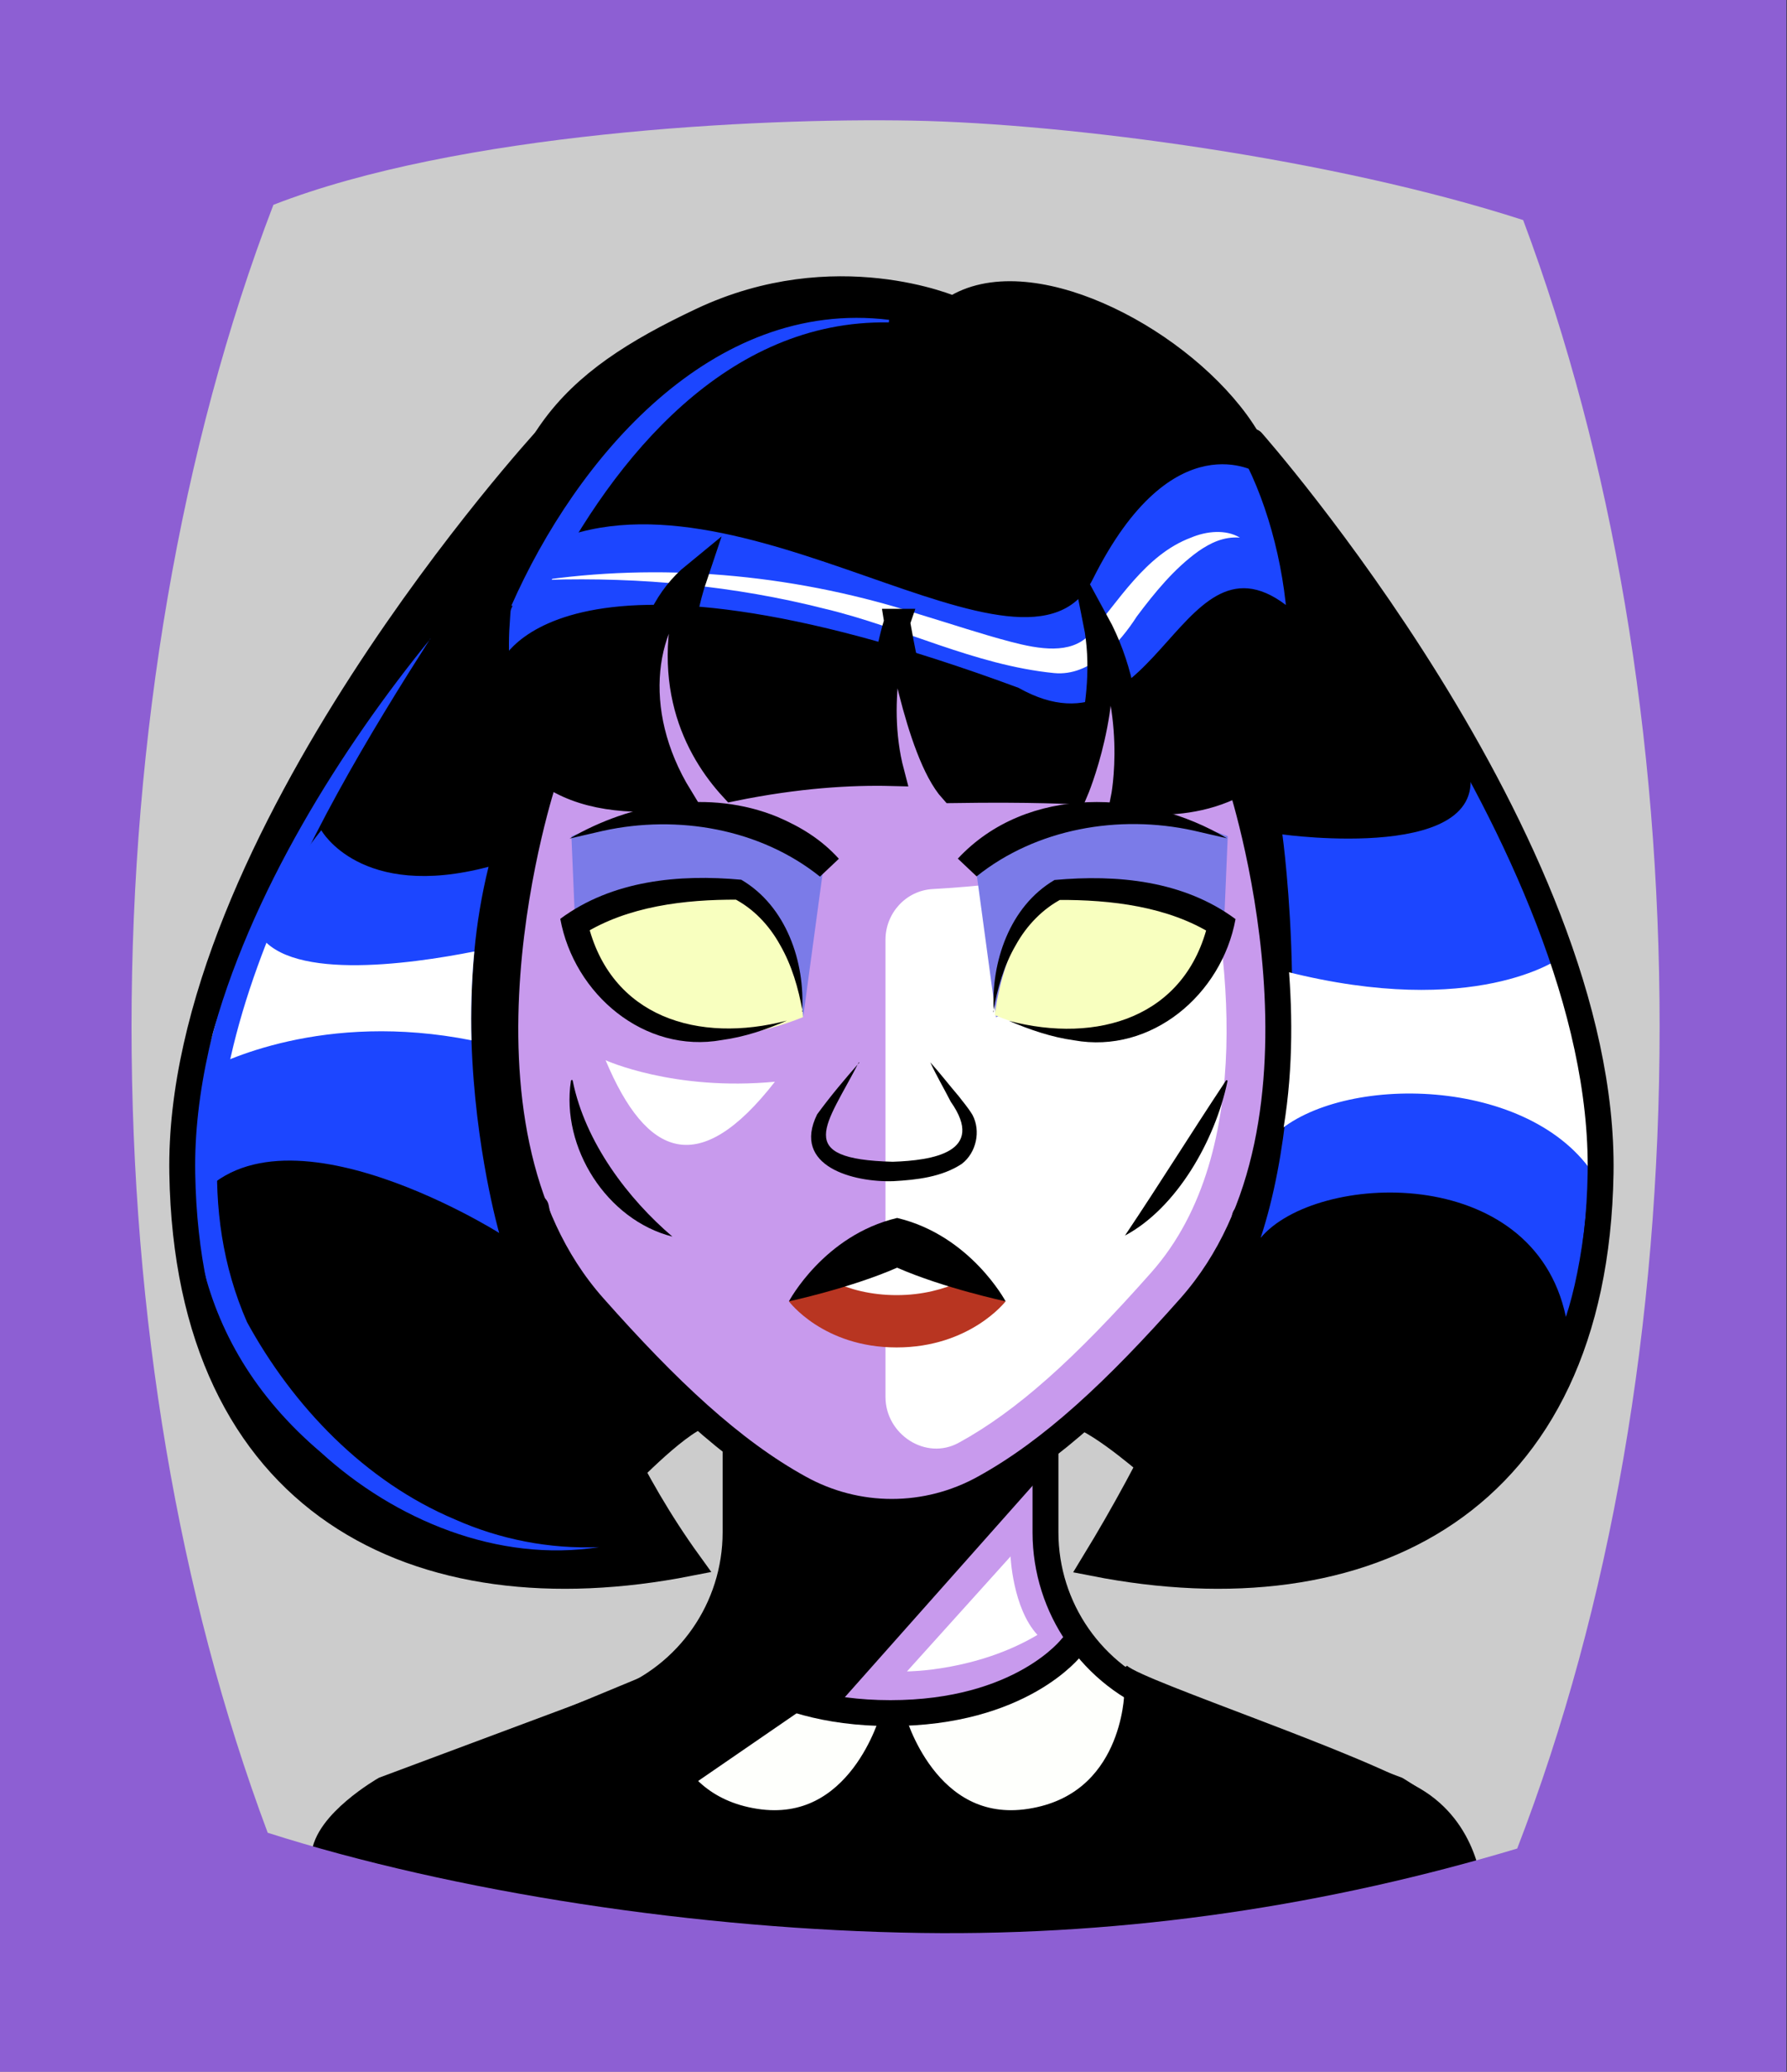 <svg id="Capa_2" xmlns="http://www.w3.org/2000/svg" xmlns:xlink="http://www.w3.org/1999/xlink" viewBox="0 0 69.02 80">
<rect x="0" y="0" width="69.02" height="80" fill="#333333" stroke="none"/>
<defs >
<style >
.cls-1{fill:#c89aed;}.cls-2{fill:#fff;}.cls-3{fill:#f8ffbf;}.cls-4{fill:#7b7be8;}.cls-5{fill:#a88347;}.cls-6{fill:#782ab5;}.cls-7,.cls-8{stroke:#000;stroke-miterlimit:10;}.cls-7,.cls-8,.cls-9,.cls-10,.cls-11{fill:none;}.cls-8,.cls-9{stroke-linecap:round;}.cls-12{fill:#1c46ff;}.cls-9{stroke:#deb778;stroke-dasharray:0 0 0 4.06;stroke-linejoin:round;}.cls-13{fill:url(#USGS_19_Inundación_de_tierra);}.cls-14{fill:#deb778;}.cls-15{fill:#fefffc;}.cls-11{stroke:#1d1d1b;stroke-dasharray:0 0 2 2;stroke-width:.3px;}.cls-16{fill:#fcf0c5;}.cls-17{fill:#b83521;}
</style>
<pattern id="USGS_19_Inundación_de_tierra" x="0" y="0" width="72" height="72" patternTransform="translate(-92.48 -16063) rotate(-90)" patternUnits="userSpaceOnUse" viewBox="0 0 72 72">
<g >
<rect class="cls-10" width="72" height="72">
</rect>
<g >
<line class="cls-11" x1="71" y1="71" x2="144.44" y2="71">
</line>
<line class="cls-11" x1="71" y1="67" x2="144.44" y2="67">
</line>
<line class="cls-11" x1="71" y1="63" x2="144.44" y2="63">
</line>
<line class="cls-11" x1="71" y1="59" x2="144.44" y2="59">
</line>
<line class="cls-11" x1="71" y1="55" x2="144.44" y2="55">
</line>
<line class="cls-11" x1="71" y1="51" x2="144.44" y2="51">
</line>
<line class="cls-11" x1="71" y1="47" x2="144.44" y2="47">
</line>
<line class="cls-11" x1="71" y1="43" x2="144.44" y2="43">
</line>
<line class="cls-11" x1="71" y1="39" x2="144.44" y2="39">
</line>
<line class="cls-11" x1="71" y1="35" x2="144.44" y2="35">
</line>
<line class="cls-11" x1="71" y1="31" x2="144.44" y2="31">
</line>
<line class="cls-11" x1="71" y1="27" x2="144.44" y2="27">
</line>
<line class="cls-11" x1="71" y1="23" x2="144.44" y2="23">
</line>
<line class="cls-11" x1="71" y1="19" x2="144.44" y2="19">
</line>
<line class="cls-11" x1="71" y1="15" x2="144.44" y2="15">
</line>
<line class="cls-11" x1="71" y1="11" x2="144.44" y2="11">
</line>
<line class="cls-11" x1="71" y1="7" x2="144.44" y2="7">
</line>
<line class="cls-11" x1="71" y1="3" x2="144.44" y2="3">
</line>
</g>
<g >
<line class="cls-11" x1="-1" y1="71" x2="72.44" y2="71">
</line>
<line class="cls-11" x1="-1" y1="67" x2="72.44" y2="67">
</line>
<line class="cls-11" x1="-1" y1="63" x2="72.44" y2="63">
</line>
<line class="cls-11" x1="-1" y1="59" x2="72.44" y2="59">
</line>
<line class="cls-11" x1="-1" y1="55" x2="72.44" y2="55">
</line>
<line class="cls-11" x1="-1" y1="51" x2="72.44" y2="51">
</line>
<line class="cls-11" x1="-1" y1="47" x2="72.44" y2="47">
</line>
<line class="cls-11" x1="-1" y1="43" x2="72.44" y2="43">
</line>
<line class="cls-11" x1="-1" y1="39" x2="72.44" y2="39">
</line>
<line class="cls-11" x1="-1" y1="35" x2="72.44" y2="35">
</line>
<line class="cls-11" x1="-1" y1="31" x2="72.44" y2="31">
</line>
<line class="cls-11" x1="-1" y1="27" x2="72.44" y2="27">
</line>
<line class="cls-11" x1="-1" y1="23" x2="72.44" y2="23">
</line>
<line class="cls-11" x1="-1" y1="19" x2="72.44" y2="19">
</line>
<line class="cls-11" x1="-1" y1="15" x2="72.44" y2="15">
</line>
<line class="cls-11" x1="-1" y1="11" x2="72.44" y2="11">
</line>
<line class="cls-11" x1="-1" y1="7" x2="72.44" y2="7">
</line>
<line class="cls-11" x1="-1" y1="3" x2="72.44" y2="3">
</line>
<line class="cls-11" x1="1.04" y1="69" x2="74.48" y2="69">
</line>
<line class="cls-11" x1="1.04" y1="65" x2="74.48" y2="65">
</line>
<line class="cls-11" x1="1.04" y1="61" x2="74.48" y2="61">
</line>
<line class="cls-11" x1="1.04" y1="57" x2="74.48" y2="57">
</line>
<line class="cls-11" x1="1.04" y1="53" x2="74.48" y2="53">
</line>
<line class="cls-11" x1="1.04" y1="49" x2="74.48" y2="49">
</line>
<line class="cls-11" x1="1.04" y1="45" x2="74.48" y2="45">
</line>
<line class="cls-11" x1="1.04" y1="41" x2="74.48" y2="41">
</line>
<line class="cls-11" x1="1.04" y1="37" x2="74.48" y2="37">
</line>
<line class="cls-11" x1="1.04" y1="33" x2="74.48" y2="33">
</line>
<line class="cls-11" x1="1.04" y1="29" x2="74.48" y2="29">
</line>
<line class="cls-11" x1="1.04" y1="25" x2="74.48" y2="25">
</line>
<line class="cls-11" x1="1.04" y1="21" x2="74.48" y2="21">
</line>
<line class="cls-11" x1="1.04" y1="17" x2="74.48" y2="17">
</line>
<line class="cls-11" x1="1.04" y1="13" x2="74.48" y2="13">
</line>
<line class="cls-11" x1="1.04" y1="9" x2="74.48" y2="9">
</line>
<line class="cls-11" x1="1.04" y1="5" x2="74.48" y2="5">
</line>
<line class="cls-11" x1="1.04" y1="1" x2="74.48" y2="1">
</line>
</g>
<g >
<line class="cls-11" x1="-73" y1="71" x2=".44" y2="71">
</line>
<line class="cls-11" x1="-73" y1="67" x2=".44" y2="67">
</line>
<line class="cls-11" x1="-73" y1="63" x2=".44" y2="63">
</line>
<line class="cls-11" x1="-73" y1="59" x2=".44" y2="59">
</line>
<line class="cls-11" x1="-73" y1="55" x2=".44" y2="55">
</line>
<line class="cls-11" x1="-73" y1="51" x2=".44" y2="51">
</line>
<line class="cls-11" x1="-73" y1="47" x2=".44" y2="47">
</line>
<line class="cls-11" x1="-73" y1="43" x2=".44" y2="43">
</line>
<line class="cls-11" x1="-73" y1="39" x2=".44" y2="39">
</line>
<line class="cls-11" x1="-73" y1="35" x2=".44" y2="35">
</line>
<line class="cls-11" x1="-73" y1="31" x2=".44" y2="31">
</line>
<line class="cls-11" x1="-73" y1="27" x2=".44" y2="27">
</line>
<line class="cls-11" x1="-73" y1="23" x2=".44" y2="23">
</line>
<line class="cls-11" x1="-73" y1="19" x2=".44" y2="19">
</line>
<line class="cls-11" x1="-73" y1="15" x2=".44" y2="15">
</line>
<line class="cls-11" x1="-73" y1="11" x2=".44" y2="11">
</line>
<line class="cls-11" x1="-73" y1="7" x2=".44" y2="7">
</line>
<line class="cls-11" x1="-73" y1="3" x2=".44" y2="3">
</line>
<line class="cls-11" x1="-70.96" y1="69" x2="2.48" y2="69">
</line>
<line class="cls-11" x1="-70.96" y1="65" x2="2.48" y2="65">
</line>
<line class="cls-11" x1="-70.96" y1="61" x2="2.48" y2="61">
</line>
<line class="cls-11" x1="-70.96" y1="57" x2="2.48" y2="57">
</line>
<line class="cls-11" x1="-70.96" y1="53" x2="2.48" y2="53">
</line>
<line class="cls-11" x1="-70.96" y1="49" x2="2.48" y2="49">
</line>
<line class="cls-11" x1="-70.96" y1="45" x2="2.48" y2="45">
</line>
<line class="cls-11" x1="-70.96" y1="41" x2="2.48" y2="41">
</line>
<line class="cls-11" x1="-70.96" y1="37" x2="2.48" y2="37">
</line>
<line class="cls-11" x1="-70.96" y1="33" x2="2.48" y2="33">
</line>
<line class="cls-11" x1="-70.96" y1="29" x2="2.48" y2="29">
</line>
<line class="cls-11" x1="-70.96" y1="25" x2="2.48" y2="25">
</line>
<line class="cls-11" x1="-70.96" y1="21" x2="2.48" y2="21">
</line>
<line class="cls-11" x1="-70.96" y1="17" x2="2.48" y2="17">
</line>
<line class="cls-11" x1="-70.96" y1="13" x2="2.48" y2="13">
</line>
<line class="cls-11" x1="-70.96" y1="9" x2="2.48" y2="9">
</line>
<line class="cls-11" x1="-70.96" y1="5" x2="2.48" y2="5">
</line>
<line class="cls-11" x1="-70.96" y1="1" x2="2.48" y2="1">
</line>
</g>
</g>
</pattern>
</defs>
  <path
     style="opacity:1;vector-effect:none;fill:#cccccc;fill-opacity:1;fill-rule:nonzero;stroke:none;stroke-width:4.495;stroke-linecap:butt;stroke-linejoin:miter;stroke-miterlimit:4;stroke-dasharray:none;stroke-dashoffset:0;stroke-opacity:1"
     d="M -0.08,0.361 V 80.361 H 68.92 V 0.361 Z"
     id="rect4304"/>

<g id="Characters">
<g >
<g >
<path class="cls-1" d="M25.3,20.73l15.56,.39s4.99,3.82,7.05,8.81c1.76,5.38,1.47,13.7-.2,17.62s-7.34,8.22-7.34,8.22c0,0-.1,1.47-.1,3.23s1.17,4.31,1.17,4.31c0,0-.88,2.25-6.66,2.64s-7.63-2.64-7.63-2.64c0,0,.78-1.17,1.08-2.25s-.1-5.38-.1-5.38c0,0-6.75-5.68-8.22-11.55-1.47-5.68,1.21-14.1,1.21-14.1l4.17-9.29Z">
</path>
<path class="cls-2" d="M44.47,49.13c-3,3.39-5.22,5.36-7.42,6.57,0,0-.02,0-.02,.01-1.27,.7-2.83-.32-2.83-1.77v-17.65c0-1.03,.79-1.9,1.82-1.96,3.41-.19,6.91-.78,10.46-1.73,.87,3.65,2.16,11.82-2.01,16.53Z">
</path>
<path d="M20.53,18.37s-7.28,6.55-11.53,17.96c-4.25,11.65-1.33,20.87,6.79,23.42,7.28,2.31,10.8,.49,10.8,.49,0,0-6.55-9.22-7.04-17.71-.24-6.92,1.58-12.5,1.58-12.5,0,0,2.31,.85,4.73,.97-2.67-4.61,.97-8.49,.97-8.49-1.21,4.73,1.7,8.01,1.7,8.01l5.58-.61,.61-5.82,1.7,6.07,4.97,.73s1.82-3.88,1.58-5.46c.85,3.64,.24,5.1,.24,5.1,0,0,3.15,.76,4.49-.24,2.43,10.56,1.82,20.63-5.46,29.73,13.23,1.94,20.63-3.4,19.41-16.99-1.33-13.59-13.83-26.45-13.83-26.45,0,0-5.58-7.04-11.16-4.85-7.04-1.82-11.53-.36-16.14,6.67Z">
</path>
<path class="cls-12" d="M19.28,47.61s-9.29-5.86-12.12-.61c-.1-1.97,.16-3.85,.6-5.57,.54-2.13,1.36-4.02,2.16-5.53,1.27-2.38,2.49-3.84,2.49-3.84,0,0,1.51,2.72,6.46,1.41-.27,1.09-.45,2.19-.55,3.27-.11,1.18-.14,2.33-.11,3.43,.13,4.18,1.07,7.44,1.07,7.44Z">
</path>
<path class="cls-12" d="M49.53,32.22s8.32,1.16,7.16-2.74c5.89,7.26,5.05,17.58,3.79,21.37-1.26-6-9.68-5.58-11.79-3.05,2.11-6.42,.84-15.58,.84-15.58Z">
</path>
<path class="cls-12" d="M48.6,18.27s-3.3-2.1-6.39,4.09c-2.54,5.09-13.77-4.97-21.23-1.28-2.75,5.06-1.72,4.66-1.72,4.66,0,0,1.97-5.88,20.08,.82,5.49,3.09,6.26-6.91,10.72-2.87-.34-3.35-1.46-5.41-1.46-5.41Z">
</path>
<path class="cls-4" d="M31.83,33.3l-.81,5.98-8.8-3.45-.15-3.54s5.53-2.34,9.76,1Z">
</path>
<path class="cls-4" d="M37.66,33.3l.81,5.98,8.8-3.45,.15-3.54s-5.53-2.34-9.76,1Z">
</path>
<path class="cls-3" d="M31.02,39.28s-.22-3.95-2.63-5.05c-3.44-.29-6.36,1.68-6.36,1.68,0,0,2.12,6.14,9,3.36Z">
</path>
<path class="cls-3" d="M38.42,39.2s.38-3.87,2.79-4.96c3.44-.29,6.36,1.68,6.36,1.68,0,0-2.28,6.06-9.15,3.28Z">
</path>
<path d="M40.28,56.92l-8,9.01s-4.41-1.2-5.1-2.84c1.76-2.21,1.32-7,1.32-7,0,0,2.58,2.02,3.97,2.21s4.41,.38,7.88-2.33c.13,.57-.06,.95-.06,.95Z">
</path>
<path class="cls-2" d="M39.04,60.09l-4.01,4.45s2.67,0,5.04-1.41c-.96-1.04-1.04-3.04-1.04-3.04Z">
</path>
<path class="cls-2" d="M49.69,37.52s-.13,4.63-.44,6.28c2.54-2.35,9.9-2.28,12.37,1.65,.06-3.36-1.4-8.44-1.4-8.44,0,0-3.24,2.35-10.53,.51Z">
</path>
<path class="cls-2" d="M18.32,36.74c-.11,1.18-.14,2.33-.11,3.43-5.7-1.13-9.65,.81-10.45,1.26,.54-2.13,1.36-4.02,2.16-5.53,.96,2.03,5.87,1.34,8.4,.84Z">
</path>
<path class="cls-2" d="M21.11,22.38c4.82-.66,9.84-.14,14.46,1.36,1.16,.35,2.32,.74,3.46,1.04,1.14,.3,2.3,.48,3.02-.24,1.14-1.29,2.18-3.12,3.95-3.78,.59-.25,1.34-.33,1.89,0-.63-.05-1.15,.21-1.61,.53-.93,.67-1.68,1.59-2.37,2.51-.65,1.01-1.79,2.33-3.2,2.19-3.09-.31-5.86-1.77-8.84-2.48-3.5-.89-7.13-1.23-10.75-1.12h0Z">
</path>
<path class="cls-12" d="M16.62,24.66c-4.6,7.21-10.85,17.79-7.08,26.39,1.78,3.26,4.56,6.16,8.03,7.62,1.73,.77,3.65,1.15,5.57,1.07-3.9,.61-7.88-1.04-10.75-3.66-10.22-8.67-2.56-23.09,4.24-31.42h0Z">
</path>
<path class="cls-12" d="M19.75,23.39c2.51-5.69,7.74-11.88,14.59-11.04,0,0-.01,.1-.01,.1-6.23-.11-10.6,5.19-13.2,10.28-.17,.42-.82,.78-1.37,.66h0Z">
</path>
<path d="M26.14,64.19s-8.33,3.47-10.87,4.47c-2.93,1.73-3.19,4.4-3.19,4.4,0,0,14.78,5.47,23.57,5.47s21.61-5.47,21.61-5.47c0,0-.07-2.47-2.21-3.87s-10.87-4.27-11.52-4.87c-3.39,2.73-9.31,3.6-17.38-.13Z">
</path>
<path class="cls-15" d="M26.99,63.42s2.07,2.55,7.16,2.84c-1.6,4.62-4.62,4.56-6.87,3.49s-2.13-4.44-2.13-4.44l1.84-1.89Z">
</path>
<path d="M31.3,65.79l-4.8,3.3s-1.72-2.44-1.5-3.94c2.01-1.5,2.17-1.85,2.17-1.85l4.14,2.49Z">
</path>
<path class="cls-15" d="M41.7,63.42s-2.07,2.55-7.16,2.84c1.6,4.62,4.62,4.56,6.87,3.49s2.13-4.44,2.13-4.44l-1.84-1.89Z">
</path>
<path class="cls-17" d="M38.84,50.25s-1.37,1.78-4.21,1.78-4.16-1.78-4.16-1.78l1.69-.77,2.41-1.09,2.52,1.1,1.75,.76Z">
</path>
<path class="cls-2" d="M37.09,49.49c-.64,.29-1.46,.52-2.46,.52s-1.84-.23-2.47-.53l2.41-1.09,2.52,1.1Z">
</path>
<path class="cls-8" d="M21.1,16.97s-14.28,15.56-14.06,28.34,9.08,17.11,19.57,15.05c-4.57-6.32-5.91-13.73-5.91-13.73">
</path>
<path class="cls-8" d="M48.36,17.05s13.67,15.48,13.46,28.26c-.22,12.78-9.08,17.11-19.57,15.05,4.94-8.1,5.83-13.36,5.83-13.36">
</path>
<path class="cls-8" d="M34.65,24.01s-1,2.88-.22,5.84c-1.56-.04-3.64,.08-6.13,.59-1.38-1.5-2.83-4.19-1.46-8.24-2.07,1.69-2.63,5.24-.59,8.57-3.9,.42-7.33-.72-7.08-6.44,.39-7.12,2.76-9.51,7.93-11.95s9.72-.44,9.72-.44c2.82-1.84,8.45,.98,10.94,4.38,2.49,3.41,3.45,10.59,1.29,12.94-2.15,2.35-5.65,1.58-5.65,1.58,0,0,.72-3.54-1.06-6.8,.63,3.16-.81,6.52-.81,6.52,0,0-1.58-.1-4.75-.05-1.34-1.48-2.13-6.5-2.13-6.5Z">
</path>
<path class="cls-8" d="M47.88,30.11s4.4,13.22-1.91,20.35c-2.86,3.23-5.34,5.55-7.95,6.99-2.23,1.24-4.92,1.24-7.15,0-2.61-1.44-5.09-3.77-7.95-7-6.31-7.13-1.91-20.35-1.91-20.35">
</path>
<path d="M24.26,57.62s2.14-2.27,3.09-2.55c-3.69-3.37-5.91-6.37-5.91-6.37,0,0,1.64,6.42,2.82,8.92Z">
</path>
<path d="M44.31,57.12s-1.99-1.77-2.95-2.05c3.69-3.37,5.91-6.37,5.91-6.37,0,0-1.78,5.91-2.97,8.42Z">
</path>
<path d="M31,39.07c-.16-.91-.42-1.8-.87-2.58-.43-.78-1.05-1.42-1.8-1.8l.16,.05c-2.04-.01-4.24,.25-5.98,1.34,0,0,.18-.49,.18-.49,.87,3.71,4.31,4.71,7.7,3.82-.8,.35-1.63,.63-2.51,.75-2.99,.54-5.71-1.77-6.24-4.68,2.01-1.49,4.59-1.73,6.99-1.51,1.74,1.02,2.47,3.18,2.35,5.09h0Z">
</path>
<path d="M31.67,33.85c-2.31-1.85-5.49-2.4-8.37-1.77,0,0-1.3,.3-1.3,.3,2.39-1.39,5.4-1.91,8.02-.84,.89,.38,1.69,.86,2.38,1.62l-.73,.69h0Z">
</path>
<path d="M38.38,39.07c-.11-1.91,.61-4.07,2.35-5.09,2.41-.22,4.98,.02,6.99,1.51-.53,2.91-3.25,5.22-6.24,4.68-.87-.12-1.71-.41-2.51-.75,3.39,.89,6.84-.11,7.7-3.82,0,0,.18,.49,.18,.49-1.73-1.09-3.94-1.35-5.98-1.34,0,0,.16-.05,.16-.05-.74,.38-1.37,1.02-1.8,1.8-.45,.77-.71,1.66-.87,2.58h0Z">
</path>
<path d="M36.99,33.16c2.68-2.88,7.24-2.68,10.4-.79,0,0-1.3-.3-1.3-.3-2.88-.63-6.06-.08-8.37,1.77,0,0-.73-.69-.73-.69h0Z">
</path>
<path d="M33.17,41.02c-1.24,2.43-2.58,3.74,1.31,3.84,1.52-.05,3.62-.36,2.24-2.32-.26-.51-.55-1-.79-1.52,.38,.42,.73,.88,1.1,1.31,.18,.24,.34,.41,.53,.72,.33,.62,.15,1.46-.41,1.89-.77,.51-1.74,.62-2.65,.67-1.53,.05-3.93-.57-2.94-2.58,.52-.71,1.05-1.34,1.63-2h0Z">
</path>
<path d="M22.12,41.73c.48,2.39,2.15,4.57,3.85,6.02-2.53-.64-4.31-3.43-3.92-6.01,0-.04,.06-.06,.07-.01h0Z">
</path>
<path d="M47.41,41.75c-.48,2.3-1.97,4.9-3.96,5.96,1.42-2.12,2.51-3.89,3.89-5.97,.01-.04,.08-.04,.07,.01h0Z">
</path>
<path d="M38.84,50.25s-2.39-.51-4.19-1.3c-1.8,.79-4.18,1.3-4.18,1.3,0,0,1.35-2.55,4.18-3.22,2.83,.67,4.19,3.22,4.19,3.22Z">
</path>
<path class="cls-8" d="M28.41,56.02v3.15c0,2.93-1.82,5.54-4.56,6.57l-9,3.36s-2.26,1.3-2.33,2.6">
</path>
<path class="cls-8" d="M40.38,56.02v3.15c0,2.93,1.82,5.54,4.56,6.57l9,3.36s2.26,1.3,2.33,2.6">
</path>
<path class="cls-8" d="M27.4,63.6s1.93,2.55,6.99,2.55,7-2.55,7-2.55">
</path>
<path class="cls-8" d="M34.48,66.35s-1.25,4.62-5.31,3.99-4.13-4.91-4.13-4.91">
</path>
<path class="cls-8" d="M34.48,66.35s1.25,4.62,5.31,3.99,4.13-4.91,4.13-4.91">
</path>
</g>
<path class="cls-2" d="M23.39,40.94s2.63,1.2,6.54,.83c-2.93,3.76-4.96,2.93-6.54-.83Z">
</path>
</g>
</g>

  <path
     style="opacity:1;vector-effect:none;fill:#8d5fd3;fill-opacity:1;fill-rule:nonzero;stroke:none;stroke-width:2.358;stroke-linecap:butt;stroke-linejoin:miter;stroke-miterlimit:4;stroke-dasharray:none;stroke-dashoffset:0;stroke-opacity:0.442"
     d="M 0,1.2e-7 V 80 H 69 V 1.2e-7 Z M 35.24,4.658 c 6.068,0.112 16.27,1.47 23.59,3.84 3.46,9.24 5.27,19.951 5.27,31.141 0,11.47 -1.89,22.39 -5.5,31.74 -7.2,2.16 -14.94,3.377 -23.02,3.26 -8.58,-0.124 -18.036,-1.573 -25.24,-3.869 -3.45,-9.22 -5.26,-19.931 -5.26,-31.131 0,-11.2 1.89,-22.38 5.48,-31.73 C 17.683,5.134 29.173,4.546 35.24,4.658 Z"
     id="rect4304" />


</svg>

